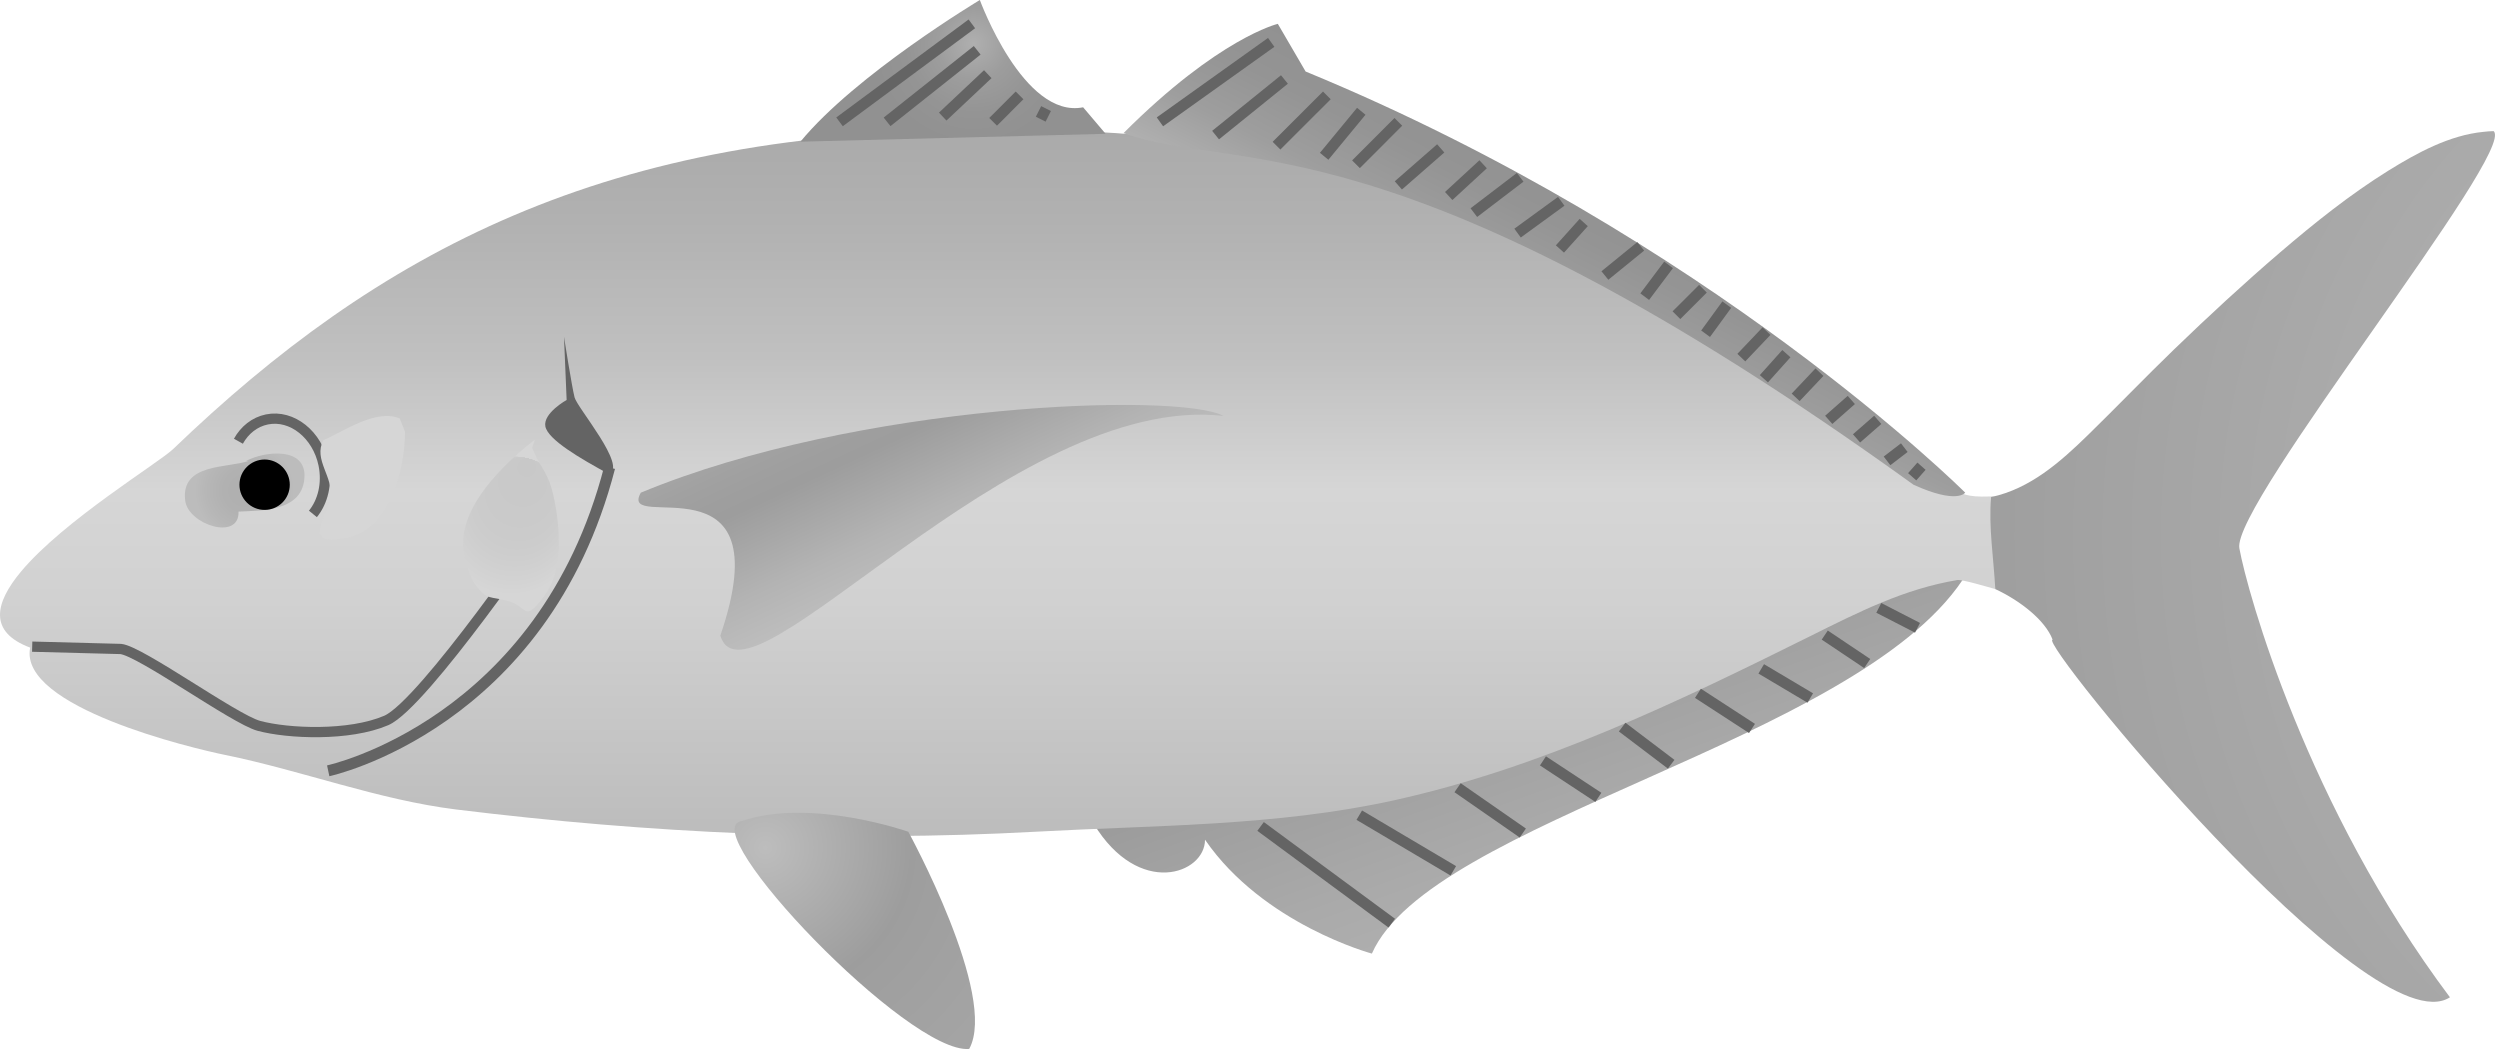 <?xml version="1.0" encoding="utf-8"?>
<!-- Generator: Adobe Illustrator 15.0.2, SVG Export Plug-In . SVG Version: 6.00 Build 0)  -->
<!DOCTYPE svg PUBLIC "-//W3C//DTD SVG 1.1//EN" "http://www.w3.org/Graphics/SVG/1.1/DTD/svg11.dtd">
<svg version="1.1"
	 id="Layer_1" xmlns:dc="http://purl.org/dc/elements/1.1/" xmlns:cc="http://creativecommons.org/ns#" xmlns:rdf="http://www.w3.org/1999/02/22-rdf-syntax-ns#"
	 xmlns="http://www.w3.org/2000/svg" xmlns:xlink="http://www.w3.org/1999/xlink" x="0px" y="0px" width="501px" height="211px"
	 viewBox="0 0 501 211" enable-background="new 0 0 501 211" xml:space="preserve">
<title>Pseudocaranx dentex (White Trevally)</title>
<desc  xmlns:ian_image_library="http://ian.umces.edu/imagelibrary/">
	<ian_image_library:title>Pseudocaranx dentex (White Trevally)</ian_image_library:title>
	<ian_image_library:descr>Illustration of Pseudocaranx dentex (White Trevally)</ian_image_library:descr>
	<ian_image_library:scene>
		<ian_image_library:contains>
			symbol,vector,illustration,fish,jack,white,trevally,araara,Chordata,Actinopterygii,Perciformes,Carangidae,Pseudocaranx,dentex,Atlantic,Pacific,marine,estuarine
			</ian_image_library:contains>
		<ian_image_library:when>2008-12-22</ian_image_library:when>
	</ian_image_library:scene>
</desc>
<linearGradient id="SVGID_1_" gradientUnits="userSpaceOnUse" x1="499.899" y1="-128.26" x2="514.777" y2="-169.143" gradientTransform="matrix(1 0 0 -1 -196 6)">
	<stop  offset="0.017" style="stop-color:#9B9B9B"/>
	<stop  offset="0.283" style="stop-color:#A1A1A1"/>
	<stop  offset="0.739" style="stop-color:#AAAAAA"/>
	<stop  offset="1" style="stop-color:#AEAEAE"/>
</linearGradient>
<path fill="url(#SVGID_1_)" d="M219.18,165.09c9.021,14.86,22.305,10.082,22.305,3.186c11.678,16.979,33.441,22.824,33.441,22.824
	c11.678-26.548,96.608-42.466,118.36-74.853c-4.24-8.49-93.2,54.149-174.1,48.84L219.18,165.09z"/>
<linearGradient id="SVGID_2_" gradientUnits="userSpaceOnUse" x1="397.127" y1="-161.554" x2="397.127" y2="-20.117" gradientTransform="matrix(1 0 0 -1 -196 6)">
	<stop  offset="0" style="stop-color:#BCBCBC"/>
	<stop  offset="0.11" style="stop-color:#C3C3C3"/>
	<stop  offset="0.334" style="stop-color:#D1D1D1"/>
	<stop  offset="0.489" style="stop-color:#D6D6D6"/>
	<stop  offset="0.679" style="stop-color:#C0C0C0"/>
	<stop  offset="0.873" style="stop-color:#B1B1B1"/>
	<stop  offset="1" style="stop-color:#AAAAAA"/>
</linearGradient>
<path fill="url(#SVGID_2_)" d="M399.86,118.05c-1.484-0.393-6.622-1.965-7.632-1.806c-10.683,1.79-19.736,6.404-29.449,11.236
	c-26.807,13.332-54.079,26.438-83.48,32.916c-23.553,5.186-47.857,4.969-71.789,6.283c-38.754,2.118-77.442,0.293-116.07-4.453
	c-15.602-1.928-30.987-7.814-46.366-10.945c-6.324-1.291-41.405-9.553-39.033-21.499c-8.424-3.142-7.056-8.954-1.856-15.209
	c8.593-10.295,27.605-21.783,30.54-24.609c40.599-39.006,86.788-64.483,163.23-63.69c113.859-3.978,170.13,68.74,191.88,71.657
	c4.235,1.014,3.854,1.732,8.945,1.563c7.12-0.889,1.08,18.559,1.08,18.559V118.05z"/>
<radialGradient id="SVGID_3_" cx="245.036" cy="-92.295" r="9.966" gradientTransform="matrix(1 0 0 -1 -196 6)" gradientUnits="userSpaceOnUse">
	<stop  offset="0" style="stop-color:#B0B0B0"/>
	<stop  offset="0.233" style="stop-color:#B0B0B0"/>
	<stop  offset="0.43" style="stop-color:#B1B1B1"/>
	<stop  offset="0.615" style="stop-color:#B4B4B4"/>
	<stop  offset="0.791" style="stop-color:#B7B7B7"/>
	<stop  offset="0.96" style="stop-color:#BBBBBB"/>
	<stop  offset="1" style="stop-color:#BCBCBC"/>
</radialGradient>
<path fill="url(#SVGID_3_)" d="M49.856,92.36c-4.291,1.508-13.677,0.4-12.742,7.96c0.589,4.823,10.891,8.137,10.688,2.207
	c4.765-0.244,12.925,0,13.216-6.981c0.245-5.971-7.774-5.212-11.698-3.185L49.856,92.36L49.856,92.36z"/>
<radialGradient id="SVGID_4_" cx="776.18" cy="-101.491" r="191.14" gradientTransform="matrix(1 0 0 -1 -196 6)" gradientUnits="userSpaceOnUse">
	<stop  offset="0" style="stop-color:#BEBEBE"/>
	<stop  offset="0.335" style="stop-color:#B1B1B1"/>
	<stop  offset="0.601" style="stop-color:#AAAAAA"/>
	<stop  offset="1" style="stop-color:#9D9D9D"/>
</radialGradient>
<path fill="url(#SVGID_4_)" d="M399.02,99.612c7.814-1.654,13.9-7.059,19.444-12.471c5.781-5.639,11.373-11.471,17.175-17.076
	c6.935-6.696,13.996-13.233,21.315-19.503c6.866-5.883,13.956-11.552,21.642-16.344c5.754-3.568,12.274-7.144,19.142-7.801
	c0.656-0.064,1.328-0.139,1.979-0.139c4.778,3.982-52.547,74.843-50.948,83.6c1.58,8.761,13.522,51.759,42.198,89.981
	c-15.935,10.353-82.81-71.664-79.624-71.664c-1.483-3.952-6.647-7.896-11.488-10.141c-0.31-6.02-1.369-12.439-0.84-18.448
	L399.02,99.612z"/>
<radialGradient id="SVGID_5_" cx="391.13" cy="-2.736" r="20.314" gradientTransform="matrix(1 0 0 -1 -196 6)" gradientUnits="userSpaceOnUse">
	<stop  offset="0" style="stop-color:#B0B0B0"/>
	<stop  offset="0.025" style="stop-color:#AEAEAE"/>
	<stop  offset="0.356" style="stop-color:#9D9D9D"/>
	<stop  offset="0.683" style="stop-color:#949494"/>
	<stop  offset="1" style="stop-color:#919191"/>
</radialGradient>
<path fill="url(#SVGID_5_)" d="M160.4,28.395C171.54,14.864,196.36,0,196.36,0s8.75,23.888,20.699,21.502l4.507,5.314l-61.17,1.579
	H160.4z"/>
<linearGradient id="SVGID_6_" gradientUnits="userSpaceOnUse" x1="502.67" y1="-62.234" x2="517.91" y2="-32.34" gradientTransform="matrix(1 0 0 -1 -196 6)">
	<stop  offset="0" style="stop-color:#B0B0B0"/>
	<stop  offset="0.344" style="stop-color:#9E9E9E"/>
	<stop  offset="0.691" style="stop-color:#949494"/>
	<stop  offset="1" style="stop-color:#919191"/>
</linearGradient>
<path fill="url(#SVGID_6_)" d="M225.15,26.677c19.113-19.113,30.926-21.898,30.926-21.898l5.57,9.553
	C342.867,47.776,393.827,98.73,393.827,98.73s-1.606,2.389-10.356-1.586C279.961,22.556,248.251,34.909,225.15,26.677L225.15,26.677
	z"/>
<radialGradient id="SVGID_7_" cx="349.37" cy="-163.87" r="55.124" gradientTransform="matrix(1 0 0 -1 -196 6)" gradientUnits="userSpaceOnUse">
	<stop  offset="0" style="stop-color:#BDBDBD"/>
	<stop  offset="0.534" style="stop-color:#9D9D9D"/>
	<stop  offset="0.562" style="stop-color:#9E9E9E"/>
	<stop  offset="0.844" style="stop-color:#A2A2A2"/>
	<stop  offset="1" style="stop-color:#A4A4A4"/>
</radialGradient>
<path fill="url(#SVGID_7_)" d="M148.59,164.55c-9.57,1.593,33.434,46.712,45.634,45.658c5.842-10.621-12.2-43.526-12.2-43.526
	s-19.63-6.89-33.43-2.13L148.59,164.55z"/>
<path d="M58.071,97.145c0,2.792-2.25,5.04-5.036,5.04c-2.786,0-5.049-2.247-5.049-5.04c0-2.786,2.263-5.056,5.049-5.056
	c2.786,0.004,5.036,2.275,5.036,5.061V97.145z"/>
<path fill="none" stroke="#646464" stroke-width="2.052" d="M47.776,88.422c1.247-2.24,3.253-3.863,5.713-4.368
	c5.036-1.023,10.12,3.043,11.36,9.082c0.765,3.751-0.143,7.401-2.142,9.854"/>
<path fill="none" stroke="#646464" stroke-width="2.054" d="M6.452,129.59l17.744,0.465c3.931,0.389,22.753,14.053,27.66,15.401
	c5.862,1.579,18.096,2.114,25.538-1.071s32.431-39.812,32.431-39.812"/>
<path fill="#646464" d="M113.02,67.418l0.535,12.735c0,0-4.778,2.661-4.263,5.307c0.535,2.66,6.906,6.371,12.756,9.557
	c3.713-1.589-6.372-13.268-6.907-15.389c-0.54-2.128-2.13-12.21-2.13-12.21H113.02z"/>
<path fill="none" stroke="#646464" stroke-width="2.216" d="M122.17,93.695c-13.311,51.554-56.397,60.776-56.397,60.776"/>
<linearGradient id="SVGID_8_" gradientUnits="userSpaceOnUse" x1="374.812" y1="-69.232" x2="390.713" y2="-103.333" gradientTransform="matrix(1 0 0 -1 -196 6)">
	<stop  offset="0.017" style="stop-color:#A4A4A4"/>
	<stop  offset="0.102" style="stop-color:#A1A1A1"/>
	<stop  offset="0.231" style="stop-color:#9E9E9E"/>
	<stop  offset="0.315" style="stop-color:#9D9D9D"/>
	<stop  offset="0.739" style="stop-color:#B3B3B3"/>
	<stop  offset="1" style="stop-color:#BDBDBD"/>
</linearGradient>
<path fill="url(#SVGID_8_)" d="M128.42,98.73c43.527-18.045,107.75-20.167,116.77-15.385c-42.456-4.782-95.545,61.04-100.84,44.047
	c12.73-37.151-20.72-20.16-15.93-28.66V98.73z"/>
<line fill="none" stroke="#646464" stroke-width="2.189" x1="168.24" y1="24.417" x2="194.76" y2="4.779"/>
<line fill="none" stroke="#646464" stroke-width="2.189" x1="177.77" y1="24.417" x2="195.83" y2="10.082"/>
<line fill="none" stroke="#646464" stroke-width="2.189" x1="188.92" y1="23.363" x2="197.95" y2="14.864"/>
<line fill="none" stroke="#646464" stroke-width="2.189" x1="199.02" y1="24.417" x2="204.32" y2="19.113"/>
<line fill="none" stroke="#646464" stroke-width="2.189" x1="208.56" y1="23.888" x2="209.63" y2="21.76"/>
<line fill="none" stroke="#646464" stroke-width="2.189" x1="232.45" y1="24.417" x2="254.75" y2="8.492"/>
<line fill="none" stroke="#646464" stroke-width="2.189" x1="243.6" y1="27.074" x2="257.4" y2="15.928"/>
<line fill="none" stroke="#646464" stroke-width="2.189" x1="255.811" y1="29.195" x2="265.9" y2="19.113"/>
<line fill="none" stroke="#646464" stroke-width="2.189" x1="265.359" y1="31.323" x2="272.8" y2="22.299"/>
<line fill="none" stroke="#646464" stroke-width="2.189" x1="271.74" y1="32.919" x2="280.23" y2="24.417"/>
<line fill="none" stroke="#646464" stroke-width="2.189" x1="280.23" y1="37.155" x2="288.721" y2="29.734"/>
<line fill="none" stroke="#646464" stroke-width="2.189" x1="290.32" y1="39.277" x2="297.221" y2="32.919"/>
<line fill="none" stroke="#646464" stroke-width="2.189" x1="295.359" y1="42.611" x2="304.641" y2="35.532"/>
<line fill="none" stroke="#646464" stroke-width="2.189" x1="304.12" y1="46.712" x2="312.87" y2="40.341"/>
<line fill="none" stroke="#646464" stroke-width="2.189" x1="312.609" y1="49.897" x2="317.38" y2="44.59"/>
<line fill="none" stroke="#646464" stroke-width="2.189" x1="321.62" y1="55.211" x2="328.8" y2="49.369"/>
<line fill="none" stroke="#646464" stroke-width="2.189" x1="329.6" y1="59.451" x2="334.38" y2="53.083"/>
<line fill="none" stroke="#646464" stroke-width="2.189" x1="335.96" y1="63.168" x2="341.27" y2="57.861"/>
<line fill="none" stroke="#646464" stroke-width="2.189" x1="341.8" y1="66.879" x2="346.05" y2="61.047"/>
<line fill="none" stroke="#646464" stroke-width="2.189" x1="348.96" y1="71.667" x2="354.01" y2="66.36"/>
<line fill="none" stroke="#646464" stroke-width="2.189" x1="353.48" y1="75.903" x2="357.99" y2="70.871"/>
<line fill="none" stroke="#646464" stroke-width="2.189" x1="359.85" y1="79.628" x2="364.62" y2="74.582"/>
<line fill="none" stroke="#646464" stroke-width="2.189" x1="366.48" y1="84.138" x2="371" y2="80.153"/>
<line fill="none" stroke="#646464" stroke-width="2.189" x1="372.05" y1="87.853" x2="376.3" y2="84.138"/>
<line fill="none" stroke="#646464" stroke-width="2.189" x1="378.16" y1="92.36" x2="381.62" y2="89.709"/>
<line fill="none" stroke="#646464" stroke-width="2.189" x1="383.2" y1="95.545" x2="385.07" y2="93.427"/>
<line fill="none" stroke="#646464" stroke-width="2.189" x1="252.62" y1="165.62" x2="278.91" y2="185"/>
<line fill="none" stroke="#646464" stroke-width="2.189" x1="272.4" y1="163.359" x2="291.24" y2="174.51"/>
<line fill="none" stroke="#646464" stroke-width="2.189" x1="292.1" y1="157.859" x2="305.17" y2="166.939"/>
<line fill="none" stroke="#646464" stroke-width="2.189" x1="309.21" y1="152.48" x2="320.311" y2="159.79"/>
<line fill="none" stroke="#646464" stroke-width="2.189" x1="325.08" y1="145.71" x2="334.9" y2="153.15"/>
<line fill="none" stroke="#646464" stroke-width="2.189" x1="340.27" y1="138.939" x2="351.1" y2="145.98"/>
<line fill="none" stroke="#646464" stroke-width="2.189" x1="352.95" y1="134.04" x2="362.779" y2="139.88"/>
<line fill="none" stroke="#646464" stroke-width="2.189" x1="365.68" y1="127.27" x2="374.189" y2="132.971"/>
<line fill="none" stroke="#646464" stroke-width="2.189" x1="376.51" y1="121.82" x2="384.27" y2="125.811"/>
<radialGradient id="SVGID_9_" cx="298.397" cy="-99.324" r="13.93" fx="302.045" fy="-85.881" gradientTransform="matrix(1 0 0 -1 -196 6)" gradientUnits="userSpaceOnUse">
	<stop  offset="0" style="stop-color:#C8C8C8"/>
	<stop  offset="0.271" style="stop-color:#C9C9C9"/>
	<stop  offset="0.437" style="stop-color:#CACACA"/>
	<stop  offset="0.575" style="stop-color:#CBCBCB"/>
	<stop  offset="0.697" style="stop-color:#CDCDCD"/>
	<stop  offset="0.81" style="stop-color:#D0D0D0"/>
	<stop  offset="0.913" style="stop-color:#D3D3D3"/>
	<stop  offset="1" style="stop-color:#D6D6D6"/>
</radialGradient>
<path fill="url(#SVGID_9_)" d="M107.18,88.12c-6.405,4.948-15.081,13.406-14.334,21.78c0.196,2.033,1.186,5.673,2.507,7.41
	c2.338,3.07,2.779,2.099,6.52,3.155c3.972,1.099,3.016,4.358,6.907-0.634c2.48-3.186,3.213-7.005,3.213-10.997
	c0-3.565-0.543-7.784-1.512-11.16c-0.881-3.111-2.84-5.08-3.83-7.967l0.53-1.583L107.18,88.12z"/>
<radialGradient id="SVGID_10_" cx="268.625" cy="-89.752" r="10.637" fx="263.491" fy="-80.435" gradientTransform="matrix(1 0 0 -1 -196 6)" gradientUnits="userSpaceOnUse">
	<stop  offset="0" style="stop-color:#C8C8C8"/>
	<stop  offset="0.211" style="stop-color:#C9C9C9"/>
	<stop  offset="0.379" style="stop-color:#CACACA"/>
	<stop  offset="0.533" style="stop-color:#CCCCCC"/>
	<stop  offset="0.677" style="stop-color:#CECECE"/>
	<stop  offset="0.816" style="stop-color:#D1D1D1"/>
	<stop  offset="0.948" style="stop-color:#D5D5D5"/>
	<stop  offset="1" style="stop-color:#D6D6D6"/>
</radialGradient>
<path fill="url(#SVGID_10_)" d="M80.112,83.871c-4.745-2.037-11.305,2.637-15.304,4.334c-2.108,3.951,2.142,7.395,1.389,11.6
	c-0.759,4.233-5.896,9.804,3.321,7.974c8.54-1.688,11.658-13.623,11.645-21.262L80.112,83.871L80.112,83.871z"/>
</svg>
